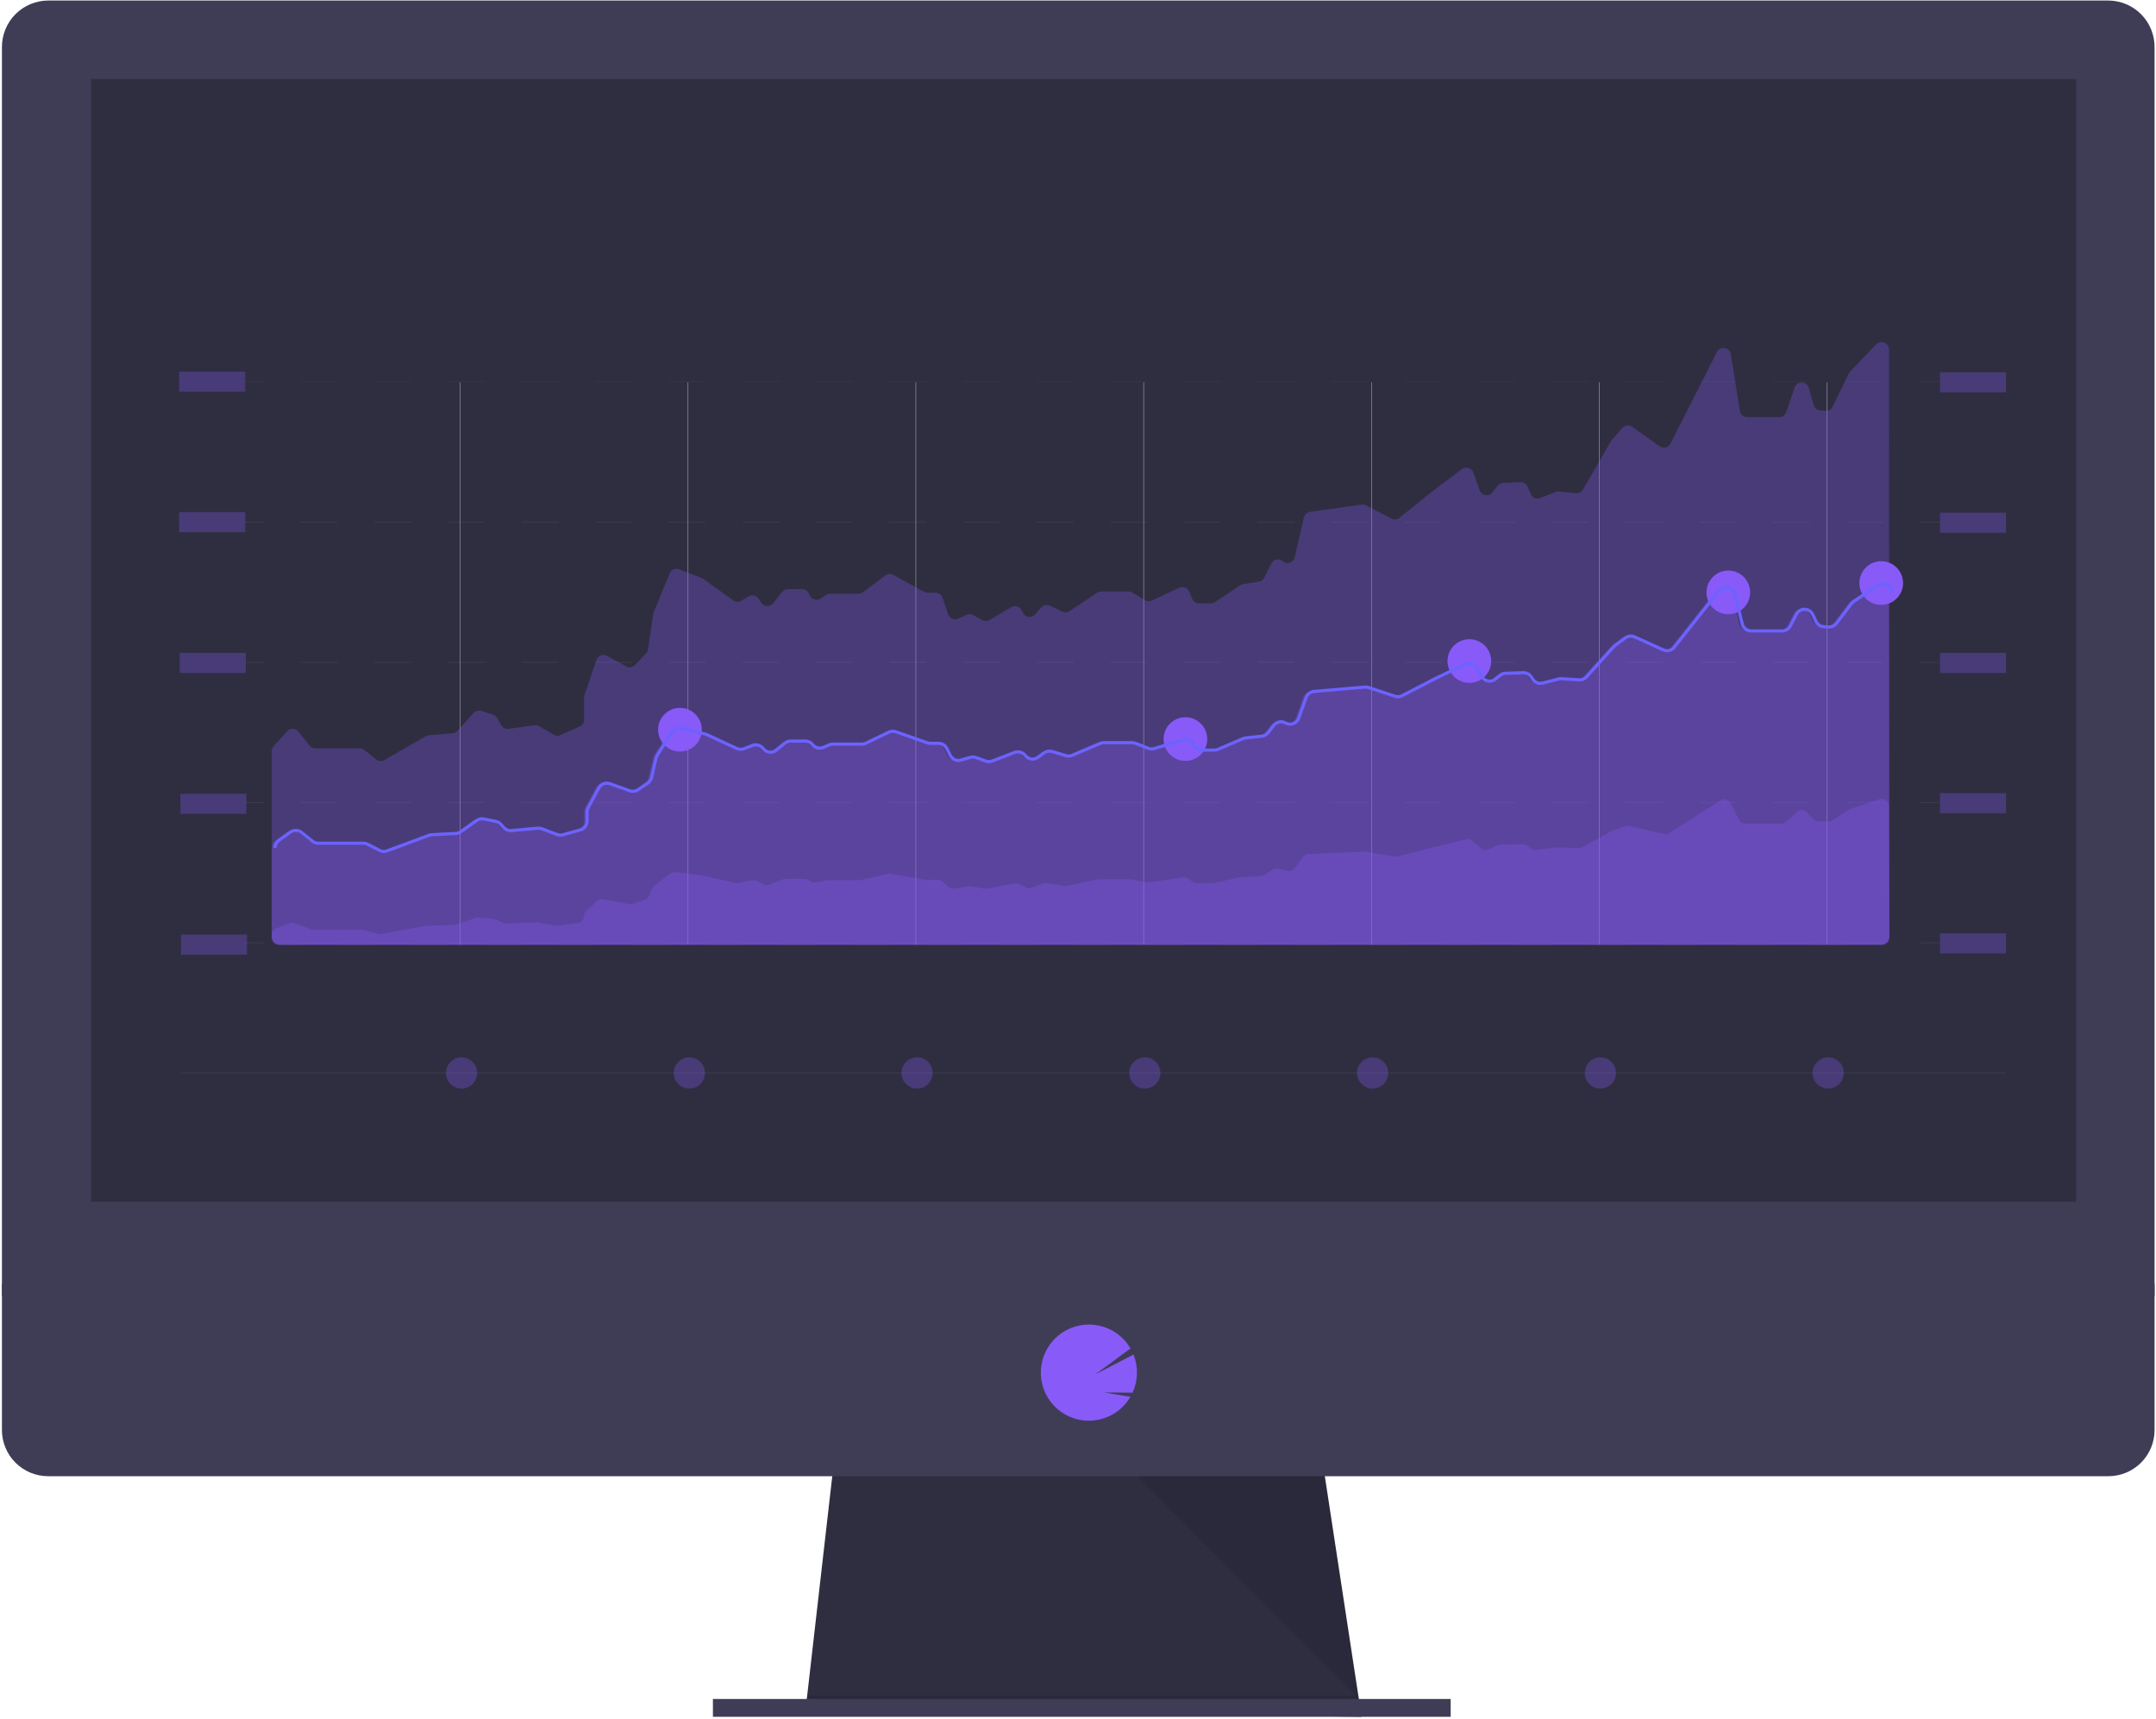 <svg width="691" height="551" viewBox="0 0 691 551" fill="none" xmlns="http://www.w3.org/2000/svg">
<path d="M436.38 550.16L258.19 547.88L258.71 543.31L267.33 467.92H423.82L435.33 543.31L436.21 549.02L436.38 550.16Z" fill="#2F2E41"/>
<path opacity="0.1" d="M436.21 549.02H347.28L258.19 547.88L258.71 543.31H435.33L436.21 549.02Z" fill="black"/>
<path d="M228.49 544.45H464.94V550.16H228.49V544.45Z" fill="#3F3D56"/>
<path d="M690.54 15.11C690.549 13.157 690.174 11.222 689.435 9.414C688.696 7.606 687.609 5.962 686.234 4.575C684.86 3.187 683.226 2.084 681.425 1.329C679.625 0.573 677.693 0.179 675.74 0.17H15.42C13.467 0.179 11.535 0.573 9.735 1.329C7.934 2.084 6.3 3.187 4.926 4.575C3.551 5.962 2.464 7.606 1.725 9.414C0.986 11.222 0.611 13.157 0.62 15.11V415.37H690.54V15.11Z" fill="#3F3D56"/>
<path d="M0.62 411.38V458.26C0.62 462.185 2.179 465.95 4.955 468.725C7.73 471.501 11.495 473.06 15.42 473.06H675.74C679.665 473.06 683.43 471.501 686.205 468.725C688.981 465.95 690.54 462.185 690.54 458.26V411.38H0.62Z" fill="#3F3D56"/>
<path d="M29.17 25.3H665.4V385.11H29.17V25.3Z" fill="#2F2E41"/>
<path d="M348.97 455.27C351.306 455.273 353.612 454.744 355.714 453.723C357.815 452.703 359.657 451.218 361.1 449.38C361.541 448.819 361.942 448.227 362.3 447.61L353.84 446.22L362.99 446.29C363.866 444.38 364.344 442.312 364.395 440.211C364.447 438.11 364.071 436.021 363.29 434.07L351.01 440.44L362.33 432.12C361.267 430.293 359.839 428.703 358.136 427.451C356.433 426.199 354.49 425.31 352.429 424.84C350.368 424.37 348.232 424.329 346.154 424.719C344.076 425.11 342.101 425.923 340.351 427.109C338.601 428.295 337.113 429.828 335.981 431.613C334.848 433.399 334.095 435.398 333.768 437.486C333.44 439.575 333.546 441.708 334.078 443.754C334.61 445.801 335.557 447.715 336.86 449.38C338.301 451.215 340.139 452.699 342.237 453.719C344.335 454.739 346.637 455.27 348.97 455.27Z" fill="#885AF8"/>
<path opacity="0.1" d="M364.42 473.06L435.51 544.45L424.6 473.06H364.42Z" fill="black"/>
<path opacity="0.3" d="M57.43 164.11H78.58V170.53H57.43V164.11Z" fill="#885AF8"/>
<path opacity="0.3" d="M621.78 164.3H642.93V170.72H621.78V164.3Z" fill="#885AF8"/>
<path opacity="0.3" d="M57.62 209.24H78.77V215.66H57.62V209.24Z" fill="#885AF8"/>
<path opacity="0.3" d="M57.81 254.37H78.96V260.79H57.81V254.37Z" fill="#885AF8"/>
<path opacity="0.3" d="M58 299.49H79.15V305.91H58V299.49Z" fill="#885AF8"/>
<g opacity="0.2">
<path opacity="0.2" d="M78.58 167.2H84.58V167.45H78.58V167.2Z" fill="#F2F2F2"/>
<path opacity="0.2" d="M603.61 167.45H591.82V167.2H603.61V167.45ZM580.02 167.45H568.23V167.2H580.02V167.45ZM556.43 167.45H544.63V167.2H556.43V167.45ZM532.84 167.45H521.04V167.2H532.84V167.45ZM509.25 167.45H497.45V167.2H509.25V167.45ZM485.65 167.45H473.86V167.2H485.65V167.45ZM462.06 167.45H450.26V167.2H462.06V167.45ZM438.47 167.45H426.67V167.2H438.47V167.45ZM414.88 167.45H403.08V167.2H414.88V167.45ZM391.28 167.45H379.49V167.2H391.28V167.45ZM367.69 167.45H355.89V167.2H367.69V167.45ZM344.1 167.45H332.3V167.2H344.1V167.45ZM320.51 167.45H308.71V167.2H320.51V167.45ZM296.91 167.45H285.12V167.2H296.91V167.45ZM273.32 167.45H261.53V167.2H273.32V167.45ZM249.73 167.45H237.97V167.2H249.77L249.73 167.45ZM226.14 167.45H214.34V167.2H226.14V167.45ZM202.54 167.45H190.75V167.2H202.54V167.45ZM178.95 167.45H167.16V167.2H178.97L178.95 167.45ZM155.36 167.45H143.56V167.2H155.36V167.45ZM131.77 167.45H119.97V167.2H131.77V167.45ZM108.17 167.45H96.38V167.2H108.17V167.45Z" fill="#F2F2F2"/>
<path opacity="0.2" d="M615.41 167.2H621.41V167.45H615.41V167.2Z" fill="#F2F2F2"/>
<path opacity="0.2" d="M78.58 167.2H84.58V167.45H78.58V167.2Z" fill="#F2F2F2"/>
<path opacity="0.2" d="M603.61 167.45H591.82V167.2H603.61V167.45ZM580.02 167.45H568.23V167.2H580.02V167.45ZM556.43 167.45H544.63V167.2H556.43V167.45ZM532.84 167.45H521.04V167.2H532.84V167.45ZM509.25 167.45H497.45V167.2H509.25V167.45ZM485.65 167.45H473.86V167.2H485.65V167.45ZM462.06 167.45H450.26V167.2H462.06V167.45ZM438.47 167.45H426.67V167.2H438.47V167.45ZM414.88 167.45H403.08V167.2H414.88V167.45ZM391.28 167.45H379.49V167.2H391.28V167.45ZM367.69 167.45H355.89V167.2H367.69V167.45ZM344.1 167.45H332.3V167.2H344.1V167.45ZM320.51 167.45H308.71V167.2H320.51V167.45ZM296.91 167.45H285.12V167.2H296.91V167.45ZM273.32 167.45H261.53V167.2H273.32V167.45ZM249.73 167.45H237.97V167.2H249.77L249.73 167.45ZM226.14 167.45H214.34V167.2H226.14V167.45ZM202.54 167.45H190.75V167.2H202.54V167.45ZM178.95 167.45H167.16V167.2H178.97L178.95 167.45ZM155.36 167.45H143.56V167.2H155.36V167.45ZM131.77 167.45H119.97V167.2H131.77V167.45ZM108.17 167.45H96.38V167.2H108.17V167.45Z" fill="#F2F2F2"/>
<path opacity="0.2" d="M615.41 167.2H621.41V167.45H615.41V167.2Z" fill="#F2F2F2"/>
</g>
<path opacity="0.3" d="M57.43 119.11H78.58V125.53H57.43V119.11Z" fill="#885AF8"/>
<path opacity="0.3" d="M621.78 119.3H642.93V125.72H621.78V119.3Z" fill="#885AF8"/>
<g opacity="0.2">
<path opacity="0.2" d="M78.58 122.2H84.58V122.45H78.58V122.2Z" fill="#F2F2F2"/>
<path opacity="0.2" d="M603.61 122.45H591.82V122.2H603.61V122.45ZM580.02 122.45H568.23V122.2H580.02V122.45ZM556.43 122.45H544.63V122.2H556.43V122.45ZM532.84 122.45H521.04V122.2H532.84V122.45ZM509.25 122.45H497.45V122.2H509.25V122.45ZM485.65 122.45H473.86V122.2H485.65V122.45ZM462.06 122.45H450.26V122.2H462.06V122.45ZM438.47 122.45H426.67V122.2H438.47V122.45ZM414.88 122.45H403.08V122.2H414.88V122.45ZM391.28 122.45H379.49V122.2H391.28V122.45ZM367.69 122.45H355.89V122.2H367.69V122.45ZM344.1 122.45H332.3V122.2H344.1V122.45ZM320.51 122.45H308.71V122.2H320.51V122.45ZM296.91 122.45H285.12V122.2H296.91V122.45ZM273.32 122.45H261.53V122.2H273.32V122.45ZM249.73 122.45H237.97V122.2H249.77L249.73 122.45ZM226.14 122.45H214.34V122.2H226.14V122.45ZM202.54 122.45H190.75V122.2H202.54V122.45ZM178.95 122.45H167.16V122.2H178.97L178.95 122.45ZM155.36 122.45H143.56V122.2H155.36V122.45ZM131.77 122.45H119.97V122.2H131.77V122.45ZM108.17 122.45H96.38V122.2H108.17V122.45Z" fill="#F2F2F2"/>
<path opacity="0.2" d="M615.41 122.2H621.41V122.45H615.41V122.2Z" fill="#F2F2F2"/>
</g>
<path opacity="0.3" d="M621.78 209.24H642.93V215.66H621.78V209.24Z" fill="#885AF8"/>
<g opacity="0.2">
<path opacity="0.2" d="M78.58 212.14H84.58V212.39H78.58V212.14Z" fill="#F2F2F2"/>
<path opacity="0.2" d="M603.61 212.38H591.82V212.13H603.61V212.38ZM580.02 212.38H568.23V212.13H580.02V212.38ZM556.43 212.38H544.63V212.13H556.43V212.38ZM532.84 212.38H521.04V212.13H532.84V212.38ZM509.25 212.38H497.45V212.13H509.25V212.38ZM485.65 212.38H473.86V212.13H485.65V212.38ZM462.06 212.38H450.26V212.13H462.06V212.38ZM438.47 212.38H426.67V212.13H438.47V212.38ZM414.88 212.38H403.08V212.13H414.88V212.38ZM391.28 212.38H379.49V212.13H391.28V212.38ZM367.69 212.38H355.89V212.13H367.69V212.38ZM344.1 212.38H332.3V212.13H344.1V212.38ZM320.51 212.38H308.71V212.13H320.51V212.38ZM296.91 212.38H285.12V212.13H296.91V212.38ZM273.32 212.38H261.53V212.13H273.32V212.38ZM249.73 212.38H237.97V212.13H249.77L249.73 212.38ZM226.14 212.38H214.34V212.13H226.14V212.38ZM202.54 212.38H190.75V212.13H202.54V212.38ZM178.95 212.38H167.16V212.13H178.97L178.95 212.38ZM155.36 212.38H143.56V212.13H155.36V212.38ZM131.77 212.38H119.97V212.13H131.77V212.38ZM108.17 212.38H96.38V212.13H108.17V212.38Z" fill="#F2F2F2"/>
<path opacity="0.2" d="M615.41 212.14H621.41V212.39H615.41V212.14Z" fill="#F2F2F2"/>
<path opacity="0.2" d="M78.58 212.14H84.58V212.39H78.58V212.14Z" fill="#F2F2F2"/>
<path opacity="0.2" d="M603.61 212.38H591.82V212.13H603.61V212.38ZM580.02 212.38H568.23V212.13H580.02V212.38ZM556.43 212.38H544.63V212.13H556.43V212.38ZM532.84 212.38H521.04V212.13H532.84V212.38ZM509.25 212.38H497.45V212.13H509.25V212.38ZM485.65 212.38H473.86V212.13H485.65V212.38ZM462.06 212.38H450.26V212.13H462.06V212.38ZM438.47 212.38H426.67V212.13H438.47V212.38ZM414.88 212.38H403.08V212.13H414.88V212.38ZM391.28 212.38H379.49V212.13H391.28V212.38ZM367.69 212.38H355.89V212.13H367.69V212.38ZM344.1 212.38H332.3V212.13H344.1V212.38ZM320.51 212.38H308.71V212.13H320.51V212.38ZM296.91 212.38H285.12V212.13H296.91V212.38ZM273.32 212.38H261.53V212.13H273.32V212.38ZM249.73 212.38H237.97V212.13H249.77L249.73 212.38ZM226.14 212.38H214.34V212.13H226.14V212.38ZM202.54 212.38H190.75V212.13H202.54V212.38ZM178.95 212.38H167.16V212.13H178.97L178.95 212.38ZM155.36 212.38H143.56V212.13H155.36V212.38ZM131.77 212.38H119.97V212.13H131.77V212.38ZM108.17 212.38H96.38V212.13H108.17V212.38Z" fill="#F2F2F2"/>
<path opacity="0.2" d="M615.41 212.14H621.41V212.39H615.41V212.14Z" fill="#F2F2F2"/>
</g>
<path opacity="0.3" d="M621.78 254.18H642.93V260.6H621.78V254.18Z" fill="#885AF8"/>
<g opacity="0.2">
<path opacity="0.2" d="M78.58 257.07H84.58V257.32H78.58V257.07Z" fill="#F2F2F2"/>
<path opacity="0.2" d="M603.61 257.32H591.82V257.07H603.61V257.32ZM580.02 257.32H568.23V257.07H580.02V257.32ZM556.43 257.32H544.63V257.07H556.43V257.32ZM532.84 257.32H521.04V257.07H532.84V257.32ZM509.25 257.32H497.45V257.07H509.25V257.32ZM485.65 257.32H473.86V257.07H485.65V257.32ZM462.06 257.32H450.26V257.07H462.06V257.32ZM438.47 257.32H426.67V257.07H438.47V257.32ZM414.88 257.32H403.08V257.07H414.88V257.32ZM391.28 257.32H379.49V257.07H391.28V257.32ZM367.69 257.32H355.89V257.07H367.69V257.32ZM344.1 257.32H332.3V257.07H344.1V257.32ZM320.51 257.32H308.71V257.07H320.51V257.32ZM296.91 257.32H285.12V257.07H296.91V257.32ZM273.32 257.32H261.53V257.07H273.32V257.32ZM249.73 257.32H237.97V257.07H249.77L249.73 257.32ZM226.14 257.32H214.34V257.07H226.14V257.32ZM202.54 257.32H190.75V257.07H202.54V257.32ZM178.95 257.32H167.16V257.07H178.97L178.95 257.32ZM155.36 257.32H143.56V257.07H155.36V257.32ZM131.77 257.32H119.97V257.07H131.77V257.32ZM108.17 257.32H96.38V257.07H108.17V257.32Z" fill="#F2F2F2"/>
<path opacity="0.2" d="M615.41 257.07H621.41V257.32H615.41V257.07Z" fill="#F2F2F2"/>
<path opacity="0.2" d="M78.58 257.07H84.58V257.32H78.58V257.07Z" fill="#F2F2F2"/>
<path opacity="0.2" d="M603.61 257.32H591.82V257.07H603.61V257.32ZM580.02 257.32H568.23V257.07H580.02V257.32ZM556.43 257.32H544.63V257.07H556.43V257.32ZM532.84 257.32H521.04V257.07H532.84V257.32ZM509.25 257.32H497.45V257.07H509.25V257.32ZM485.65 257.32H473.86V257.07H485.65V257.32ZM462.06 257.32H450.26V257.07H462.06V257.32ZM438.47 257.32H426.67V257.07H438.47V257.32ZM414.88 257.32H403.08V257.07H414.88V257.32ZM391.28 257.32H379.49V257.07H391.28V257.32ZM367.69 257.32H355.89V257.07H367.69V257.32ZM344.1 257.32H332.3V257.07H344.1V257.32ZM320.51 257.32H308.71V257.07H320.51V257.32ZM296.91 257.32H285.12V257.07H296.91V257.32ZM273.32 257.32H261.53V257.07H273.32V257.32ZM249.73 257.32H237.97V257.07H249.77L249.73 257.32ZM226.14 257.32H214.34V257.07H226.14V257.32ZM202.54 257.32H190.75V257.07H202.54V257.32ZM178.95 257.32H167.16V257.07H178.97L178.95 257.32ZM155.36 257.32H143.56V257.07H155.36V257.32ZM131.77 257.32H119.97V257.07H131.77V257.32ZM108.17 257.32H96.38V257.07H108.17V257.32Z" fill="#F2F2F2"/>
<path opacity="0.2" d="M615.41 257.07H621.41V257.32H615.41V257.07Z" fill="#F2F2F2"/>
</g>
<path opacity="0.3" d="M621.78 299.11H642.93V305.53H621.78V299.11Z" fill="#885AF8"/>
<g opacity="0.2">
<path opacity="0.2" d="M78.58 302.01H84.58V302.26H78.58V302.01Z" fill="#F2F2F2"/>
<path opacity="0.2" d="M603.61 302.26H591.82V302.01H603.61V302.26ZM580.02 302.26H568.23V302.01H580.02V302.26ZM556.43 302.26H544.63V302.01H556.43V302.26ZM532.84 302.26H521.04V302.01H532.84V302.26ZM509.25 302.26H497.45V302.01H509.25V302.26ZM485.65 302.26H473.86V302.01H485.65V302.26ZM462.06 302.26H450.26V302.01H462.06V302.26ZM438.47 302.26H426.67V302.01H438.47V302.26ZM414.88 302.26H403.08V302.01H414.88V302.26ZM391.28 302.26H379.49V302.01H391.28V302.26ZM367.69 302.26H355.89V302.01H367.69V302.26ZM344.1 302.26H332.3V302.01H344.1V302.26ZM320.51 302.26H308.71V302.01H320.51V302.26ZM296.91 302.26H285.12V302.01H296.91V302.26ZM273.32 302.26H261.53V302.01H273.32V302.26ZM249.73 302.26H237.97V302.01H249.77L249.73 302.26ZM226.14 302.26H214.34V302.01H226.14V302.26ZM202.54 302.26H190.75V302.01H202.54V302.26ZM178.95 302.26H167.16V302.01H178.97L178.95 302.26ZM155.36 302.26H143.56V302.01H155.36V302.26ZM131.77 302.26H119.97V302.01H131.77V302.26ZM108.17 302.26H96.38V302.01H108.17V302.26Z" fill="#F2F2F2"/>
<path opacity="0.2" d="M615.41 302.01H621.41V302.26H615.41V302.01Z" fill="#F2F2F2"/>
<path opacity="0.2" d="M78.58 302.01H84.58V302.26H78.58V302.01Z" fill="#F2F2F2"/>
<path opacity="0.2" d="M603.61 302.26H591.82V302.01H603.61V302.26ZM580.02 302.26H568.23V302.01H580.02V302.26ZM556.43 302.26H544.63V302.01H556.43V302.26ZM532.84 302.26H521.04V302.01H532.84V302.26ZM509.25 302.26H497.45V302.01H509.25V302.26ZM485.65 302.26H473.86V302.01H485.65V302.26ZM462.06 302.26H450.26V302.01H462.06V302.26ZM438.47 302.26H426.67V302.01H438.47V302.26ZM414.88 302.26H403.08V302.01H414.88V302.26ZM391.28 302.26H379.49V302.01H391.28V302.26ZM367.69 302.26H355.89V302.01H367.69V302.26ZM344.1 302.26H332.3V302.01H344.1V302.26ZM320.51 302.26H308.71V302.01H320.51V302.26ZM296.91 302.26H285.12V302.01H296.91V302.26ZM273.32 302.26H261.53V302.01H273.32V302.26ZM249.73 302.26H237.97V302.01H249.77L249.73 302.26ZM226.14 302.26H214.34V302.01H226.14V302.26ZM202.54 302.26H190.75V302.01H202.54V302.26ZM178.95 302.26H167.16V302.01H178.97L178.95 302.26ZM155.36 302.26H143.56V302.01H155.36V302.26ZM131.77 302.26H119.97V302.01H131.77V302.26ZM108.17 302.26H96.38V302.01H108.17V302.26Z" fill="#F2F2F2"/>
<path opacity="0.2" d="M615.41 302.01H621.41V302.26H615.41V302.01Z" fill="#F2F2F2"/>
</g>
<path d="M147.53 122.51V302.7" stroke="#F2F2F2" stroke-width="0.1" stroke-miterlimit="10"/>
<path d="M220.53 122.51V302.7" stroke="#F2F2F2" stroke-width="0.1" stroke-miterlimit="10"/>
<path d="M293.53 122.51V302.7" stroke="#F2F2F2" stroke-width="0.1" stroke-miterlimit="10"/>
<path d="M366.53 122.51V302.7" stroke="#F2F2F2" stroke-width="0.1" stroke-miterlimit="10"/>
<path d="M439.53 122.51V302.7" stroke="#F2F2F2" stroke-width="0.1" stroke-miterlimit="10"/>
<path d="M512.53 122.51V302.7" stroke="#F2F2F2" stroke-width="0.1" stroke-miterlimit="10"/>
<path d="M585.53 122.51V302.7" stroke="#F2F2F2" stroke-width="0.1" stroke-miterlimit="10"/>
<path opacity="0.3" d="M601.32 110.35L592.97 119.05C592.801 119.232 592.66 119.437 592.55 119.66L587.37 130.33C587.164 130.759 586.833 131.115 586.421 131.352C586.009 131.59 585.534 131.697 585.06 131.66L583.4 131.53C582.918 131.496 582.458 131.314 582.083 131.01C581.707 130.706 581.434 130.294 581.3 129.83L579.7 124.29C579.56 123.805 579.27 123.378 578.871 123.07C578.471 122.762 577.984 122.589 577.48 122.577C576.976 122.565 576.481 122.714 576.068 123.002C575.654 123.29 575.343 123.703 575.18 124.18L572.49 132.06C572.331 132.53 572.028 132.939 571.624 133.227C571.221 133.516 570.736 133.671 570.24 133.67H559.97C559.406 133.668 558.862 133.465 558.433 133.099C558.005 132.733 557.72 132.226 557.63 131.67L554.73 113.52C554.653 113.024 554.42 112.565 554.065 112.209C553.71 111.853 553.252 111.62 552.755 111.542C552.259 111.464 551.751 111.546 551.304 111.776C550.858 112.005 550.495 112.371 550.27 112.82L535.4 142.17C535.247 142.474 535.03 142.741 534.764 142.954C534.498 143.166 534.189 143.319 533.859 143.401C533.529 143.484 533.185 143.494 532.85 143.432C532.516 143.37 532.198 143.236 531.92 143.04L523.08 136.8C522.598 136.461 522.007 136.313 521.422 136.383C520.837 136.453 520.299 136.737 519.91 137.18L516.56 141.05C516.461 141.164 516.374 141.288 516.3 141.42L507.36 156.89C507.133 157.286 506.796 157.608 506.389 157.816C505.983 158.024 505.524 158.109 505.07 158.06L499.62 157.52C499.239 157.483 498.855 157.538 498.5 157.68L493.62 159.63C493.055 159.843 492.43 159.833 491.872 159.6C491.314 159.368 490.867 158.931 490.62 158.38L489.55 155.93C489.357 155.491 489.036 155.121 488.629 154.868C488.223 154.614 487.749 154.49 487.27 154.51L481.69 154.77C481.345 154.785 481.007 154.876 480.701 155.036C480.395 155.197 480.128 155.424 479.92 155.7L478.34 157.76C478.08 158.1 477.733 158.363 477.336 158.521C476.938 158.68 476.505 158.728 476.083 158.66C475.661 158.592 475.264 158.411 474.936 158.137C474.608 157.862 474.361 157.504 474.22 157.1L472.22 151.45C472.097 151.098 471.892 150.781 471.623 150.523C471.354 150.266 471.028 150.075 470.672 149.967C470.315 149.859 469.938 149.836 469.571 149.901C469.204 149.966 468.858 150.116 468.56 150.34L459.06 157.46L448.56 165.93C448.201 166.218 447.766 166.396 447.308 166.442C446.851 166.488 446.389 166.401 445.98 166.19L437.83 161.96C437.393 161.736 436.897 161.652 436.41 161.72L419.9 164.03C419.421 164.095 418.974 164.303 418.616 164.628C418.259 164.953 418.009 165.379 417.9 165.85L414.97 178.58C414.879 178.977 414.686 179.344 414.412 179.645C414.137 179.946 413.79 180.172 413.403 180.299C413.016 180.427 412.602 180.453 412.202 180.374C411.803 180.295 411.43 180.115 411.12 179.85C410.846 179.616 410.522 179.447 410.173 179.357C409.824 179.266 409.459 179.256 409.105 179.328C408.752 179.399 408.419 179.55 408.132 179.768C407.845 179.987 407.612 180.268 407.45 180.59L405.2 185.1C405.031 185.433 404.787 185.723 404.487 185.945C404.186 186.167 403.838 186.316 403.47 186.38L398.36 187.23C398.031 187.287 397.717 187.413 397.44 187.6L389.39 192.96C389.003 193.22 388.547 193.36 388.08 193.36H384.31C383.847 193.361 383.393 193.226 383.006 192.972C382.618 192.718 382.314 192.355 382.13 191.93L381.13 189.54C381.003 189.25 380.819 188.989 380.589 188.772C380.359 188.554 380.087 188.385 379.791 188.274C379.495 188.163 379.179 188.113 378.863 188.126C378.547 188.139 378.236 188.215 377.95 188.35L369.21 192.44C368.858 192.605 368.47 192.682 368.081 192.663C367.693 192.644 367.314 192.529 366.98 192.33L362.98 189.92C362.611 189.699 362.19 189.582 361.76 189.58H352.93C352.463 189.581 352.008 189.721 351.62 189.98L342.81 195.83C342.471 196.055 342.079 196.189 341.672 196.219C341.266 196.249 340.859 196.173 340.49 196L336.49 194.11C336.024 193.892 335.5 193.832 334.996 193.938C334.493 194.045 334.038 194.312 333.7 194.7L331.8 196.87C331.551 197.157 331.237 197.381 330.884 197.521C330.531 197.661 330.149 197.713 329.771 197.674C329.393 197.635 329.03 197.505 328.713 197.295C328.396 197.086 328.134 196.802 327.95 196.47L327.38 195.47C327.225 195.194 327.017 194.951 326.767 194.757C326.518 194.562 326.231 194.42 325.926 194.338C325.62 194.256 325.301 194.236 324.987 194.279C324.674 194.322 324.372 194.428 324.1 194.59L317.17 198.7C316.811 198.906 316.404 199.015 315.99 199.015C315.576 199.015 315.169 198.906 314.81 198.7L311.95 197.11C311.627 196.928 311.266 196.825 310.896 196.81C310.526 196.794 310.157 196.866 309.82 197.02L307.1 198.26C306.794 198.397 306.463 198.468 306.128 198.469C305.792 198.47 305.461 198.4 305.154 198.264C304.848 198.128 304.573 197.93 304.348 197.681C304.124 197.432 303.954 197.139 303.85 196.82L302.09 191.58C301.94 191.099 301.639 190.679 301.232 190.382C300.825 190.085 300.334 189.926 299.83 189.93H297.27C296.867 189.932 296.471 189.828 296.12 189.63L286.29 184.24C285.89 184.024 285.436 183.927 284.982 183.96C284.528 183.994 284.094 184.157 283.73 184.43L276.52 189.83C276.11 190.137 275.612 190.302 275.1 190.3H266.03C265.563 190.3 265.107 190.44 264.72 190.7L263.02 191.83C262.74 192.017 262.424 192.143 262.092 192.199C261.76 192.254 261.42 192.239 261.094 192.153C260.769 192.066 260.465 191.912 260.204 191.699C259.943 191.487 259.73 191.221 259.58 190.92L259.17 190.11C258.975 189.714 258.674 189.38 258.299 189.147C257.924 188.913 257.491 188.79 257.05 188.79H252.5C252.139 188.791 251.783 188.874 251.458 189.033C251.134 189.193 250.851 189.424 250.63 189.71L247.81 193.32C247.576 193.619 247.274 193.858 246.929 194.016C246.583 194.174 246.205 194.247 245.826 194.229C245.446 194.21 245.077 194.1 244.749 193.909C244.421 193.718 244.143 193.451 243.94 193.13L243.14 191.88C242.81 191.356 242.288 190.983 241.685 190.841C241.083 190.699 240.449 190.799 239.92 191.12L237.58 192.52C237.182 192.758 236.722 192.875 236.259 192.855C235.795 192.836 235.347 192.681 234.97 192.41L225.54 185.58C225.371 185.461 225.19 185.36 225 185.28L217.63 182.45C217.056 182.241 216.424 182.262 215.865 182.508C215.306 182.754 214.864 183.206 214.63 183.77L209.5 196.27C209.426 196.446 209.375 196.631 209.35 196.82L207.69 208.08C207.617 208.556 207.4 208.999 207.07 209.35L203.56 213.12C203.196 213.504 202.715 213.757 202.192 213.839C201.669 213.92 201.134 213.826 200.67 213.57L194.58 210.19C194.277 210.02 193.94 209.919 193.594 209.894C193.248 209.869 192.9 209.92 192.576 210.044C192.251 210.168 191.958 210.362 191.717 210.612C191.476 210.862 191.292 211.161 191.18 211.49L187.32 222.78C187.232 223.027 187.189 223.288 187.19 223.55V230.67C187.189 231.132 187.053 231.583 186.799 231.968C186.545 232.354 186.184 232.657 185.76 232.84L179.57 235.58C179.226 235.728 178.852 235.793 178.478 235.768C178.104 235.744 177.742 235.632 177.42 235.44L172.76 232.7C172.296 232.428 171.752 232.322 171.22 232.4L163.05 233.57C162.583 233.637 162.106 233.562 161.682 233.355C161.258 233.148 160.905 232.819 160.67 232.41L159.29 230.05C158.992 229.541 158.514 229.163 157.95 228.99L154.24 227.83C153.807 227.692 153.344 227.682 152.906 227.801C152.468 227.92 152.074 228.163 151.77 228.5L146.62 234.22C146.214 234.669 145.653 234.947 145.05 235L137.45 235.64C137.098 235.66 136.755 235.763 136.45 235.94L123.2 243.56C122.786 243.795 122.312 243.9 121.838 243.863C121.364 243.825 120.912 243.647 120.54 243.35L116.78 240.35C116.359 240.016 115.838 239.833 115.3 239.83H101.06C100.704 239.831 100.353 239.752 100.033 239.598C99.712 239.444 99.431 239.219 99.21 238.94L95.62 234.46C95.405 234.192 95.134 233.974 94.826 233.822C94.519 233.669 94.181 233.585 93.838 233.575C93.495 233.566 93.153 233.631 92.838 233.767C92.522 233.902 92.24 234.105 92.01 234.36L87.69 239.16C87.299 239.594 87.082 240.156 87.08 240.74V300.38C87.08 301.009 87.33 301.611 87.774 302.056C88.219 302.5 88.821 302.75 89.45 302.75H603.18C603.492 302.75 603.801 302.688 604.089 302.569C604.377 302.449 604.639 302.273 604.859 302.052C605.08 301.831 605.254 301.569 605.372 301.28C605.491 300.991 605.551 300.682 605.55 300.37L605.41 112.04C605.417 111.563 605.28 111.095 605.018 110.697C604.756 110.298 604.38 109.988 603.939 109.805C603.498 109.623 603.013 109.578 602.546 109.675C602.079 109.772 601.652 110.007 601.32 110.35V110.35Z" fill="#885AF8"/>
<path opacity="0.3" d="M600.86 187.58L593.12 192.74C592.848 192.923 592.608 193.149 592.41 193.41L587.6 199.76C587.308 200.136 586.931 200.438 586.5 200.639C586.069 200.841 585.596 200.937 585.12 200.92L583.55 200.84C583.011 200.813 582.49 200.638 582.044 200.335C581.597 200.032 581.243 199.611 581.02 199.12L580.02 196.99C579.797 196.49 579.437 196.062 578.982 195.757C578.527 195.451 577.996 195.28 577.448 195.262C576.901 195.244 576.359 195.381 575.885 195.656C575.412 195.932 575.025 196.335 574.77 196.82L572.77 200.65C572.52 201.12 572.147 201.512 571.691 201.786C571.234 202.059 570.712 202.202 570.18 202.2H560.26C559.606 202.203 558.97 201.985 558.455 201.583C557.94 201.18 557.575 200.615 557.42 199.98L555.04 190.45C554.908 189.919 554.629 189.435 554.236 189.054C553.843 188.674 553.351 188.41 552.815 188.295C552.28 188.179 551.724 188.216 551.208 188.401C550.693 188.585 550.24 188.911 549.9 189.34L535.6 207.42C535.197 207.934 534.632 208.297 533.997 208.452C533.362 208.606 532.694 208.542 532.1 208.27L522.91 204.12C522.429 203.895 521.895 203.805 521.367 203.859C520.839 203.914 520.335 204.111 519.91 204.43L516.62 206.86C516.463 206.977 516.318 207.112 516.19 207.26L507.51 216.87C507.218 217.205 506.854 217.468 506.445 217.642C506.036 217.815 505.593 217.893 505.15 217.87L499.48 217.51C499.171 217.491 498.861 217.518 498.56 217.59L493.45 218.9C492.867 219.052 492.252 219.02 491.688 218.809C491.124 218.598 490.639 218.217 490.3 217.72L489.72 216.86C489.443 216.456 489.069 216.128 488.632 215.906C488.195 215.685 487.71 215.576 487.22 215.59L481.52 215.76C480.862 215.771 480.229 216.011 479.73 216.44L478.33 217.61C477.998 217.888 477.609 218.09 477.191 218.2C476.772 218.31 476.334 218.326 475.909 218.246C475.483 218.167 475.081 217.994 474.73 217.741C474.379 217.487 474.089 217.159 473.88 216.78L472.4 214.1C472.039 213.445 471.442 212.953 470.729 212.724C470.017 212.495 469.245 212.547 468.57 212.87L458.98 217.48L448.37 222.96C448.024 223.138 447.645 223.245 447.257 223.274C446.869 223.303 446.479 223.254 446.11 223.13L437.66 220.33C437.28 220.205 436.879 220.157 436.48 220.19L420.12 221.58C419.565 221.637 419.037 221.848 418.595 222.189C418.154 222.53 417.816 222.988 417.62 223.51L415.25 230.13C415.107 230.528 414.879 230.89 414.583 231.191C414.287 231.493 413.929 231.727 413.533 231.877C413.138 232.027 412.715 232.09 412.293 232.061C411.872 232.032 411.461 231.912 411.09 231.71L410.99 231.66C410.383 231.323 409.675 231.215 408.994 231.354C408.314 231.493 407.706 231.871 407.28 232.42L405.42 234.8C404.926 235.42 404.207 235.819 403.42 235.91L398.3 236.46C398.011 236.489 397.728 236.56 397.46 236.67L389.35 240.14C388.985 240.29 388.595 240.368 388.2 240.37H384.3C383.823 240.37 383.353 240.253 382.931 240.03C382.51 239.807 382.149 239.484 381.88 239.09L381.32 238.27C380.969 237.757 380.464 237.37 379.878 237.163C379.292 236.956 378.655 236.941 378.06 237.12L368.97 239.87C368.346 240.058 367.678 240.033 367.07 239.8L362.85 238.18C362.531 238.054 362.193 237.987 361.85 237.98H352.79C352.397 237.979 352.009 238.061 351.65 238.22L342.65 242.04C342.018 242.313 341.309 242.352 340.65 242.15L336.2 240.82C335.767 240.691 335.309 240.663 334.864 240.739C334.418 240.816 333.996 240.994 333.63 241.26L331.68 242.69C331.089 243.122 330.359 243.317 329.632 243.238C328.904 243.158 328.233 242.809 327.75 242.26L327.46 241.93C327.067 241.481 326.546 241.163 325.967 241.018C325.388 240.873 324.778 240.909 324.22 241.12L316.97 243.89C316.324 244.125 315.616 244.125 314.97 243.89L311.79 242.75C311.209 242.549 310.581 242.532 309.99 242.7L306.99 243.57C306.333 243.759 305.631 243.713 305.004 243.439C304.378 243.165 303.867 242.681 303.56 242.07L302.44 239.82C302.196 239.334 301.822 238.925 301.359 238.639C300.897 238.353 300.364 238.201 299.82 238.2H297.22C296.88 238.206 296.541 238.152 296.22 238.04L286.13 234.5C285.767 234.37 285.383 234.314 284.998 234.335C284.613 234.355 284.237 234.452 283.89 234.62L276.52 238.16C276.123 238.348 275.689 238.447 275.25 238.45H265.94C265.545 238.452 265.155 238.53 264.79 238.68L262.89 239.5C262.296 239.752 261.635 239.802 261.009 239.641C260.384 239.48 259.829 239.118 259.43 238.61C259.157 238.258 258.806 237.973 258.406 237.777C258.006 237.581 257.566 237.48 257.12 237.48H252.42C251.742 237.479 251.085 237.712 250.56 238.14L247.83 240.38C247.269 240.845 246.554 241.082 245.826 241.045C245.098 241.008 244.411 240.699 243.9 240.18L243.28 239.56C242.879 239.157 242.37 238.879 241.815 238.76C241.259 238.641 240.68 238.686 240.15 238.89L237.43 239.94C236.686 240.217 235.863 240.189 235.14 239.86L225.57 235.42C225.401 235.339 225.223 235.279 225.04 235.24L217.53 233.39C216.938 233.242 216.314 233.284 215.747 233.51C215.18 233.736 214.698 234.135 214.37 234.65L209.65 242.01C209.469 242.293 209.338 242.604 209.26 242.93L207.83 249.18C207.659 249.894 207.232 250.52 206.63 250.94L203.51 253.08C203.13 253.342 202.694 253.509 202.236 253.568C201.779 253.627 201.314 253.577 200.88 253.42L194.46 251.14C193.789 250.903 193.054 250.918 192.394 251.183C191.733 251.448 191.191 251.945 190.87 252.58L187.49 258.9C187.268 259.326 187.151 259.799 187.15 260.28V263.13C187.147 263.77 186.936 264.392 186.548 264.901C186.16 265.41 185.616 265.778 185 265.95L179.38 267.51C178.784 267.679 178.149 267.651 177.57 267.43L172.67 265.58C172.256 265.421 171.811 265.359 171.37 265.4L162.92 266.17C162.47 266.214 162.015 266.151 161.593 265.988C161.172 265.825 160.794 265.565 160.49 265.23L159.49 264.12C159.074 263.653 158.515 263.337 157.9 263.22L154.05 262.44C153.656 262.365 153.252 262.37 152.86 262.454C152.469 262.539 152.098 262.7 151.77 262.93L146.7 266.54C146.246 266.859 145.713 267.046 145.16 267.08L137.39 267.49C137.096 267.508 136.806 267.569 136.53 267.67L123.04 272.67C122.662 272.813 122.258 272.875 121.855 272.851C121.452 272.827 121.058 272.717 120.7 272.53L116.8 270.53C116.388 270.32 115.932 270.21 115.47 270.21H100.97C100.3 270.21 99.651 269.981 99.13 269.56L95.62 266.75C95.123 266.352 94.509 266.126 93.872 266.108C93.235 266.09 92.609 266.281 92.09 266.65L88.33 269.33C87.95 269.602 87.64 269.961 87.426 270.376C87.212 270.792 87.1 271.253 87.1 271.72V299.83C87.1 300.607 87.409 301.352 87.958 301.902C88.508 302.451 89.253 302.76 90.03 302.76H602.62C603.397 302.76 604.142 302.451 604.692 301.902C605.241 301.352 605.55 300.607 605.55 299.83L605.41 190.06C605.417 189.527 605.279 189.002 605.009 188.542C604.74 188.082 604.351 187.704 603.882 187.449C603.414 187.193 602.886 187.071 602.353 187.094C601.82 187.117 601.304 187.285 600.86 187.58V187.58Z" fill="#885AF8"/>
<path d="M602.93 193.84C606.796 193.84 609.93 190.706 609.93 186.84C609.93 182.974 606.796 179.84 602.93 179.84C599.064 179.84 595.93 182.974 595.93 186.84C595.93 190.706 599.064 193.84 602.93 193.84Z" fill="#885AF8"/>
<path opacity="0.3" d="M602.48 256.09L592.97 259.26C592.788 259.323 592.613 259.407 592.45 259.51L587.23 262.96C586.85 263.208 586.403 263.334 585.95 263.32L582.7 263.24C582.398 263.234 582.1 263.166 581.825 263.04C581.549 262.915 581.303 262.734 581.1 262.51L579.1 260.31C578.901 260.09 578.661 259.912 578.392 259.787C578.124 259.661 577.833 259.59 577.537 259.578C577.241 259.566 576.946 259.613 576.668 259.716C576.39 259.82 576.136 259.977 575.92 260.18L572.55 263.34C572.141 263.731 571.596 263.95 571.03 263.95H559.35C558.934 263.953 558.525 263.838 558.171 263.618C557.817 263.399 557.533 263.084 557.35 262.71L554.68 257.38C554.541 257.102 554.345 256.856 554.105 256.658C553.865 256.46 553.586 256.315 553.287 256.231C552.988 256.147 552.674 256.127 552.366 256.172C552.058 256.216 551.763 256.325 551.5 256.49L534.97 266.96C534.47 267.273 533.866 267.377 533.29 267.25L521.97 264.7C521.551 264.601 521.113 264.629 520.71 264.78L516.58 266.31C516.471 266.344 516.367 266.391 516.27 266.45L507.14 271.51C506.788 271.702 506.391 271.799 505.99 271.79L499.23 271.57C499.114 271.56 498.996 271.56 498.88 271.57L492.38 272.4C491.814 272.469 491.243 272.323 490.78 271.99L489.46 270.99C489.07 270.702 488.595 270.551 488.11 270.56L480.98 270.66C480.695 270.66 480.412 270.718 480.15 270.83L476.95 272.18C476.558 272.342 476.128 272.39 475.711 272.317C475.293 272.244 474.904 272.055 474.59 271.77L471.97 269.45C471.703 269.209 471.381 269.037 471.033 268.948C470.684 268.86 470.32 268.857 469.97 268.94L459.03 271.58L447.78 274.49C447.477 274.555 447.163 274.555 446.86 274.49L437.36 272.91C437.207 272.9 437.053 272.9 436.9 272.91L419.33 273.7C418.993 273.715 418.664 273.806 418.368 273.968C418.071 274.129 417.816 274.355 417.62 274.63L414.97 278.28C414.705 278.651 414.333 278.931 413.904 279.083C413.475 279.235 413.009 279.252 412.57 279.13L409.74 278.35C409.438 278.271 409.124 278.255 408.816 278.303C408.508 278.351 408.213 278.462 407.95 278.63L405.12 280.44C404.794 280.642 404.423 280.759 404.04 280.78L398.04 281.11C397.927 281.1 397.813 281.1 397.7 281.11L389.04 282.96C388.885 282.991 388.728 283.008 388.57 283.01H383.49C383.019 283.01 382.56 282.859 382.18 282.58L380.86 281.58C380.627 281.406 380.363 281.281 380.081 281.21C379.8 281.14 379.507 281.126 379.22 281.17L368.41 282.79C368.162 282.83 367.908 282.83 367.66 282.79L362.58 281.79C362.44 281.775 362.3 281.775 362.16 281.79H352.41C352.257 281.775 352.103 281.775 351.95 281.79L342.06 283.89C341.796 283.94 341.524 283.94 341.26 283.89L335.37 283C334.999 282.949 334.621 282.991 334.27 283.12L330.49 284.5C330.186 284.614 329.86 284.658 329.537 284.63C329.214 284.603 328.9 284.504 328.62 284.34L326.83 283.34C326.375 283.072 325.838 282.979 325.32 283.08L316.32 284.79C316.052 284.84 315.778 284.84 315.51 284.79L311.18 284.02C310.945 283.985 310.705 283.985 310.47 284.02L305.69 284.71C305.348 284.762 304.999 284.734 304.671 284.626C304.343 284.518 304.044 284.335 303.8 284.09L302.22 282.58C301.797 282.167 301.231 281.934 300.64 281.93H296.85C296.724 281.94 296.596 281.94 296.47 281.93L285.41 279.99C285.11 279.925 284.8 279.925 284.5 279.99L276.14 281.99C275.97 282.03 275.795 282.05 275.62 282.05H265.55C265.397 282.035 265.243 282.035 265.09 282.05L261.68 282.78C261.106 282.939 260.492 282.868 259.97 282.58L259.03 281.97C258.671 281.742 258.255 281.62 257.83 281.62H251.74C251.452 281.621 251.166 281.679 250.9 281.79L246.64 283.53C246.347 283.653 246.03 283.71 245.712 283.698C245.395 283.686 245.083 283.605 244.8 283.46L242.54 282.32C242.101 282.1 241.602 282.03 241.12 282.12L236.66 282.98C236.357 283.045 236.043 283.045 235.74 282.98L225.4 280.58H225.17L216.38 279.49C215.794 279.424 215.206 279.589 214.74 279.95L209.74 283.83C209.46 284.047 209.237 284.328 209.09 284.65L207.97 287.14C207.843 287.414 207.663 287.659 207.44 287.862C207.217 288.065 206.955 288.22 206.67 288.32L202.83 289.63C202.475 289.759 202.091 289.79 201.72 289.72L193.18 288.2C192.839 288.141 192.489 288.162 192.158 288.261C191.827 288.36 191.523 288.534 191.27 288.77L187.88 291.94C187.658 292.149 187.481 292.402 187.36 292.682C187.24 292.963 187.178 293.265 187.18 293.57C187.18 294.107 186.986 294.626 186.633 295.03C186.28 295.435 185.792 295.697 185.26 295.77L178.85 296.66C178.612 296.7 178.368 296.7 178.13 296.66L172.33 295.56C172.157 295.54 171.983 295.54 171.81 295.56L162.12 296C161.713 296.016 161.309 295.923 160.95 295.73L159.25 294.8C158.989 294.651 158.699 294.559 158.4 294.53L153.31 294.02C152.972 293.985 152.63 294.026 152.31 294.14L146.31 296.27C146.088 296.349 145.855 296.393 145.62 296.4L137.09 296.63C136.974 296.62 136.856 296.62 136.74 296.63L122.29 299.3C121.977 299.365 121.653 299.365 121.34 299.3L116.42 298.04C116.236 297.996 116.049 297.973 115.86 297.97H100.35C100.065 297.973 99.783 297.919 99.52 297.81L94.66 295.87C94.151 295.675 93.589 295.675 93.08 295.87L88.56 297.48C88.127 297.632 87.752 297.914 87.486 298.289C87.221 298.663 87.079 299.111 87.08 299.57V300.57C87.079 300.862 87.135 301.152 87.246 301.423C87.357 301.693 87.52 301.939 87.727 302.146C87.933 302.353 88.178 302.518 88.448 302.63C88.718 302.742 89.008 302.8 89.3 302.8H603.3C603.592 302.8 603.882 302.742 604.152 302.63C604.422 302.518 604.667 302.353 604.873 302.146C605.08 301.939 605.243 301.693 605.354 301.423C605.465 301.152 605.521 300.862 605.52 300.57L605.39 258.3C605.404 257.942 605.331 257.585 605.178 257.261C605.025 256.937 604.796 256.654 604.51 256.437C604.225 256.22 603.891 256.076 603.538 256.015C603.184 255.955 602.821 255.98 602.48 256.09V256.09Z" fill="#885AF8"/>
<path d="M217.93 240.84C221.796 240.84 224.93 237.706 224.93 233.84C224.93 229.974 221.796 226.84 217.93 226.84C214.064 226.84 210.93 229.974 210.93 233.84C210.93 237.706 214.064 240.84 217.93 240.84Z" fill="#885AF8"/>
<path d="M553.93 196.84C557.796 196.84 560.93 193.706 560.93 189.84C560.93 185.974 557.796 182.84 553.93 182.84C550.064 182.84 546.93 185.974 546.93 189.84C546.93 193.706 550.064 196.84 553.93 196.84Z" fill="#885AF8"/>
<path d="M379.93 243.84C383.796 243.84 386.93 240.706 386.93 236.84C386.93 232.974 383.796 229.84 379.93 229.84C376.064 229.84 372.93 232.974 372.93 236.84C372.93 240.706 376.064 243.84 379.93 243.84Z" fill="#885AF8"/>
<path d="M470.93 218.84C474.796 218.84 477.93 215.706 477.93 211.84C477.93 207.974 474.796 204.84 470.93 204.84C467.064 204.84 463.93 207.974 463.93 211.84C463.93 215.706 467.064 218.84 470.93 218.84Z" fill="#885AF8"/>
<path d="M606.41 190C606.408 189.471 606.263 188.953 605.99 188.5C605.717 188.047 605.327 187.676 604.86 187.427C604.394 187.178 603.869 187.06 603.34 187.085C602.812 187.11 602.301 187.278 601.86 187.57L594.12 192.73C593.848 192.913 593.608 193.139 593.41 193.4L588.6 199.75C588.308 200.126 587.931 200.428 587.5 200.629C587.069 200.831 586.596 200.927 586.12 200.91L584.55 200.83C584.011 200.803 583.49 200.628 583.044 200.325C582.597 200.022 582.243 199.601 582.02 199.11L581.02 196.98C580.797 196.48 580.437 196.052 579.982 195.747C579.527 195.441 578.996 195.27 578.448 195.252C577.901 195.234 577.359 195.371 576.885 195.646C576.412 195.922 576.025 196.325 575.77 196.81L573.77 200.64C573.52 201.11 573.147 201.502 572.691 201.776C572.234 202.049 571.712 202.192 571.18 202.19H561.26C560.606 202.193 559.97 201.975 559.455 201.573C558.94 201.17 558.575 200.605 558.42 199.97L556.04 190.44C555.908 189.909 555.629 189.425 555.236 189.045C554.843 188.664 554.351 188.4 553.815 188.285C553.28 188.169 552.724 188.206 552.208 188.391C551.693 188.575 551.24 188.901 550.9 189.33L536.6 207.41C536.197 207.924 535.632 208.287 534.997 208.442C534.362 208.596 533.694 208.532 533.1 208.26L523.91 204.11C523.429 203.885 522.895 203.795 522.367 203.849C521.839 203.904 521.335 204.101 520.91 204.42L517.62 206.85C517.463 206.967 517.318 207.102 517.19 207.25L508.51 216.86C508.218 217.195 507.854 217.459 507.445 217.632C507.036 217.805 506.593 217.883 506.15 217.86L500.48 217.5C500.171 217.481 499.861 217.508 499.56 217.58L494.45 218.89C493.867 219.042 493.252 219.01 492.688 218.799C492.124 218.588 491.639 218.207 491.3 217.71L490.72 216.85C490.443 216.446 490.069 216.118 489.632 215.897C489.195 215.675 488.71 215.566 488.22 215.58L482.52 215.75C481.862 215.761 481.229 216.001 480.73 216.43L479.33 217.6C478.998 217.878 478.609 218.08 478.191 218.19C477.772 218.3 477.334 218.316 476.909 218.236C476.483 218.157 476.081 217.984 475.73 217.731C475.379 217.477 475.089 217.149 474.88 216.77L473.4 214.09C473.039 213.435 472.442 212.943 471.729 212.714C471.017 212.485 470.245 212.537 469.57 212.86L459.98 217.47L449.37 222.95C449.024 223.128 448.645 223.235 448.257 223.264C447.869 223.293 447.479 223.244 447.11 223.12L438.66 220.32C438.28 220.195 437.879 220.148 437.48 220.18L421.12 221.58C420.565 221.637 420.037 221.848 419.595 222.189C419.154 222.53 418.816 222.988 418.62 223.51L416.25 230.13C416.107 230.528 415.879 230.89 415.583 231.191C415.287 231.493 414.929 231.727 414.533 231.877C414.138 232.027 413.715 232.09 413.293 232.061C412.872 232.032 412.461 231.912 412.09 231.71L411.99 231.66C411.383 231.323 410.675 231.215 409.994 231.354C409.314 231.493 408.706 231.871 408.28 232.42L406.42 234.8C405.926 235.42 405.207 235.819 404.42 235.91L399.3 236.46C399.011 236.489 398.728 236.56 398.46 236.67L390.35 240.14C389.985 240.29 389.595 240.368 389.2 240.37H385.3C384.823 240.37 384.353 240.253 383.931 240.03C383.51 239.807 383.149 239.484 382.88 239.09L382.32 238.27C381.969 237.757 381.464 237.37 380.878 237.163C380.292 236.956 379.655 236.941 379.06 237.12L369.97 239.87C369.346 240.058 368.678 240.033 368.07 239.8L363.85 238.18C363.531 238.054 363.193 237.987 362.85 237.98H353.79C353.397 237.979 353.009 238.061 352.65 238.22L343.65 242.04C343.018 242.313 342.309 242.352 341.65 242.15L337.2 240.82C336.767 240.691 336.309 240.663 335.864 240.74C335.418 240.816 334.996 240.994 334.63 241.26L332.68 242.69C332.089 243.122 331.359 243.317 330.632 243.238C329.904 243.158 329.233 242.809 328.75 242.26L328.46 241.93C328.067 241.481 327.546 241.163 326.967 241.018C326.388 240.873 325.778 240.909 325.22 241.12L317.97 243.89C317.324 244.125 316.616 244.125 315.97 243.89L312.79 242.75C312.209 242.549 311.581 242.532 310.99 242.7L307.99 243.57C307.333 243.759 306.631 243.713 306.004 243.439C305.378 243.165 304.867 242.681 304.56 242.07L303.44 239.82C303.196 239.334 302.822 238.925 302.359 238.639C301.897 238.353 301.364 238.201 300.82 238.2H298.22C297.88 238.206 297.541 238.152 297.22 238.04L287.13 234.5C286.767 234.37 286.383 234.314 285.998 234.335C285.613 234.355 285.237 234.452 284.89 234.62L277.52 238.16C277.123 238.348 276.689 238.448 276.25 238.45H266.94C266.545 238.452 266.155 238.53 265.79 238.68L263.89 239.5C263.296 239.752 262.635 239.802 262.009 239.641C261.384 239.48 260.829 239.118 260.43 238.61C260.157 238.258 259.806 237.973 259.406 237.777C259.006 237.581 258.566 237.48 258.12 237.48H253.42C252.742 237.479 252.085 237.712 251.56 238.14L248.83 240.38C248.269 240.845 247.554 241.082 246.826 241.045C246.098 241.008 245.411 240.699 244.9 240.18L244.28 239.56C243.879 239.157 243.37 238.879 242.815 238.76C242.259 238.641 241.68 238.686 241.15 238.89L238.43 239.94C237.686 240.217 236.863 240.189 236.14 239.86L226.57 235.42C226.401 235.339 226.223 235.279 226.04 235.24L218.53 233.39C217.938 233.242 217.314 233.284 216.747 233.51C216.18 233.736 215.698 234.135 215.37 234.65L210.65 242.01C210.469 242.293 210.338 242.604 210.26 242.93L208.83 249.18C208.659 249.894 208.232 250.52 207.63 250.94L204.51 253.08C204.13 253.342 203.694 253.509 203.236 253.568C202.779 253.627 202.314 253.577 201.88 253.42L195.46 251.14C194.789 250.903 194.054 250.918 193.394 251.183C192.733 251.448 192.191 251.945 191.87 252.58L188.49 258.9C188.268 259.326 188.151 259.799 188.15 260.28V263.13C188.147 263.77 187.936 264.392 187.548 264.901C187.16 265.41 186.616 265.778 186 265.95L180.38 267.51C179.784 267.679 179.149 267.651 178.57 267.43L173.67 265.58C173.256 265.421 172.811 265.359 172.37 265.4L163.92 266.17C163.47 266.214 163.015 266.151 162.593 265.988C162.172 265.825 161.794 265.565 161.49 265.23L160.49 264.12C160.074 263.653 159.515 263.337 158.9 263.22L155.05 262.44C154.656 262.365 154.252 262.37 153.86 262.454C153.469 262.539 153.098 262.7 152.77 262.93L147.7 266.54C147.246 266.859 146.713 267.046 146.16 267.08L138.39 267.49C138.096 267.508 137.806 267.569 137.53 267.67L124.04 272.67C123.662 272.813 123.258 272.875 122.855 272.851C122.452 272.827 122.058 272.717 121.7 272.53L117.8 270.53C117.388 270.32 116.932 270.21 116.47 270.21H101.97C101.3 270.21 100.651 269.981 100.13 269.56L96.62 266.75C96.123 266.352 95.509 266.126 94.872 266.108C94.235 266.09 93.609 266.281 93.09 266.65L89.33 269.33C88.95 269.602 88.64 269.961 88.426 270.376C88.212 270.792 88.1 271.253 88.1 271.72" stroke="#6C63FF" stroke-miterlimit="10"/>
<path opacity="0.2" d="M57.93 343.79H642.93V343.89H57.93V343.79Z" fill="#F2F2F2"/>
<path opacity="0.3" d="M147.93 348.84C150.691 348.84 152.93 346.601 152.93 343.84C152.93 341.079 150.691 338.84 147.93 338.84C145.169 338.84 142.93 341.079 142.93 343.84C142.93 346.601 145.169 348.84 147.93 348.84Z" fill="#885AF8"/>
<path opacity="0.3" d="M220.93 348.84C223.691 348.84 225.93 346.601 225.93 343.84C225.93 341.079 223.691 338.84 220.93 338.84C218.169 338.84 215.93 341.079 215.93 343.84C215.93 346.601 218.169 348.84 220.93 348.84Z" fill="#885AF8"/>
<path opacity="0.3" d="M293.93 348.84C296.691 348.84 298.93 346.601 298.93 343.84C298.93 341.079 296.691 338.84 293.93 338.84C291.169 338.84 288.93 341.079 288.93 343.84C288.93 346.601 291.169 348.84 293.93 348.84Z" fill="#885AF8"/>
<path opacity="0.3" d="M366.93 348.84C369.691 348.84 371.93 346.601 371.93 343.84C371.93 341.079 369.691 338.84 366.93 338.84C364.169 338.84 361.93 341.079 361.93 343.84C361.93 346.601 364.169 348.84 366.93 348.84Z" fill="#885AF8"/>
<path opacity="0.3" d="M439.93 348.84C442.691 348.84 444.93 346.601 444.93 343.84C444.93 341.079 442.691 338.84 439.93 338.84C437.169 338.84 434.93 341.079 434.93 343.84C434.93 346.601 437.169 348.84 439.93 348.84Z" fill="#885AF8"/>
<path opacity="0.3" d="M512.93 348.84C515.691 348.84 517.93 346.601 517.93 343.84C517.93 341.079 515.691 338.84 512.93 338.84C510.169 338.84 507.93 341.079 507.93 343.84C507.93 346.601 510.169 348.84 512.93 348.84Z" fill="#885AF8"/>
<path opacity="0.3" d="M585.93 348.84C588.691 348.84 590.93 346.601 590.93 343.84C590.93 341.079 588.691 338.84 585.93 338.84C583.169 338.84 580.93 341.079 580.93 343.84C580.93 346.601 583.169 348.84 585.93 348.84Z" fill="#885AF8"/>
</svg>

